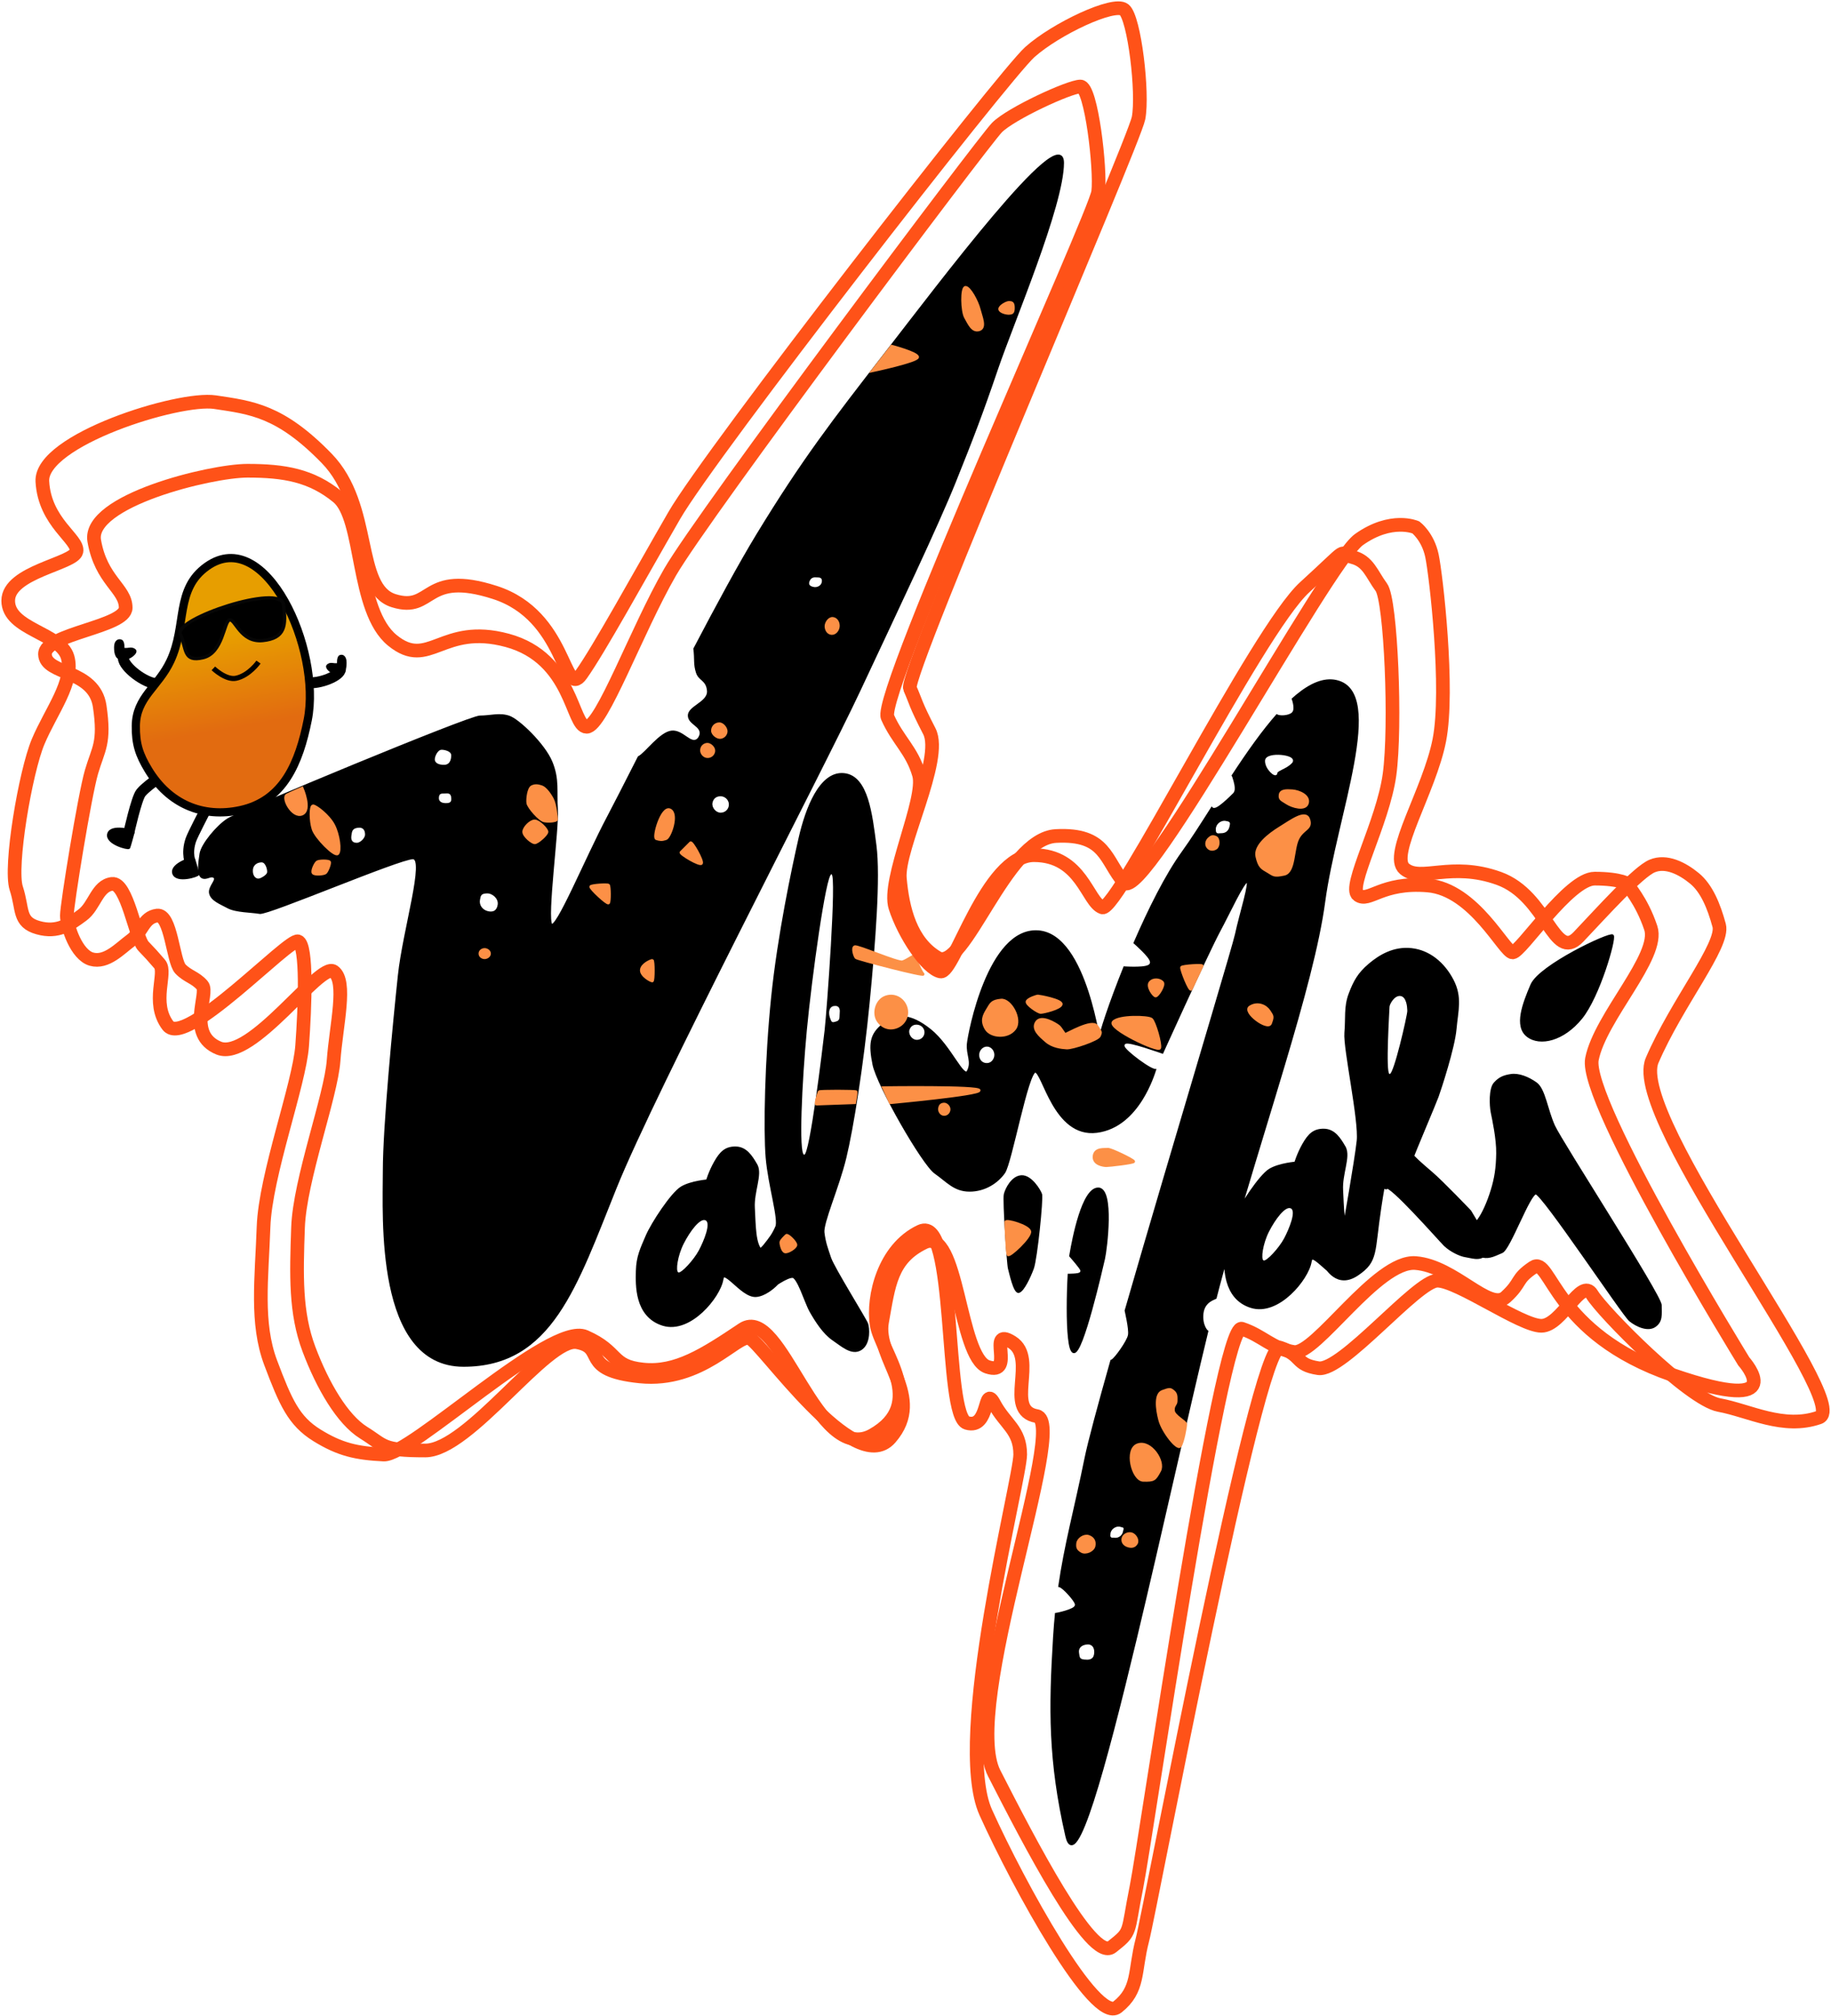 <svg width="892" height="982" viewBox="0 0 892 982" fill="none" xmlns="http://www.w3.org/2000/svg">
<path d="M631.444 338.365C638.1 332.852 644.771 329.809 651.08 331.21C654.235 331.912 656.62 333.529 658.333 335.905C660.036 338.265 661.052 341.339 661.559 344.93C662.571 352.102 661.575 361.537 659.671 372.022C657.766 382.52 654.936 394.154 652.242 405.733C649.545 417.325 646.983 428.867 645.599 439.229C642.814 460.085 635.189 487.853 625.833 519.246C619.788 539.531 613.02 561.337 606.352 583.801C607.162 582.531 608.014 581.249 608.879 580.001C610.53 577.62 612.251 575.332 613.856 573.459C615.431 571.621 616.989 570.067 618.316 569.269C620.786 567.784 624.147 566.917 626.779 566.417C628.115 566.164 629.305 565.998 630.162 565.895C630.34 565.874 630.506 565.857 630.655 565.84C630.827 565.314 631.081 564.573 631.417 563.689H631.418C632.101 561.899 633.128 559.5 634.504 557.09C635.855 554.726 637.178 552.842 638.841 551.58C640.563 550.273 642.538 549.713 645.013 549.755C647.678 549.801 649.722 550.964 651.373 552.614C652.984 554.224 654.274 556.352 655.471 558.416C656.253 559.764 656.445 561.361 656.393 562.97C656.341 564.586 656.036 566.374 655.69 568.191C654.983 571.906 654.096 575.834 654.316 579.663C654.553 583.782 654.617 588.154 655.086 591.999C655.093 592.053 655.1 592.107 655.107 592.161C655.128 592.037 655.151 591.912 655.173 591.785C655.712 588.694 656.441 584.47 657.205 579.934C658.735 570.844 660.392 560.557 660.938 555.605C661.195 553.276 660.939 549.334 660.376 544.489C659.819 539.685 658.977 534.124 658.118 528.625C657.261 523.137 656.384 517.702 655.764 513.19C655.153 508.739 654.762 504.999 654.94 502.993V502.992C655.263 499.367 655.175 496.404 655.309 493.291C655.441 490.238 655.79 487.24 657.019 483.982C659.389 477.701 661.508 473.893 666.731 469.445C671.838 465.096 678.93 460.804 687.735 461.805C696.546 462.807 703.724 468.801 708.09 477.172C712.543 485.709 710.33 492.448 709.569 501.226C709.162 505.919 707.257 513.37 705.343 519.967C703.419 526.6 701.442 532.516 700.833 534.211C700.221 535.919 697.199 543.136 694.364 549.933C692.939 553.349 691.553 556.676 690.524 559.191C690.009 560.449 689.586 561.498 689.292 562.25C689.188 562.517 689.105 562.743 689.038 562.923C689.102 563 689.18 563.091 689.275 563.195C689.696 563.654 690.332 564.277 691.157 565.042C692.801 566.567 695.115 568.581 697.778 570.85C700.496 573.166 705.204 577.846 709.192 581.902C711.194 583.939 713.03 585.833 714.365 587.217C715.032 587.91 715.574 588.475 715.95 588.868C716.137 589.063 716.285 589.218 716.384 589.322C716.409 589.348 716.432 589.373 716.453 589.394L716.458 589.397L716.542 589.486L716.592 589.541L716.635 589.587L716.668 589.641L716.708 589.704L716.714 589.713L719.46 594.292C719.543 594.195 719.626 594.096 719.706 593.993C721.871 591.164 724.438 585.531 726.26 579.544C728.071 573.594 728.795 568.784 728.897 561.738C728.999 554.725 726.918 545.253 726.245 541.888C725.9 540.163 725.652 537.264 725.782 534.461C725.847 533.058 726.007 531.657 726.306 530.428C726.602 529.213 727.049 528.096 727.732 527.323C728.937 525.959 730.141 525.023 731.512 524.368C732.876 523.716 734.372 523.357 736.132 523.106C739.832 522.577 744.532 524.299 748.609 527.222C749.74 528.033 750.619 529.297 751.36 530.787C752.103 532.282 752.737 534.066 753.347 535.976C754.578 539.831 755.719 544.204 757.491 548.147C758.364 550.091 762.028 556.202 767.084 564.42C772.125 572.613 778.507 582.833 784.782 592.958C791.054 603.078 797.218 613.102 801.815 620.887C804.113 624.779 806.023 628.119 807.36 630.635C808.028 631.892 808.559 632.953 808.923 633.78C809.106 634.192 809.251 634.557 809.352 634.864C809.447 635.153 809.524 635.452 809.524 635.71C809.524 637.962 809.677 639.984 809.409 641.672C809.126 643.449 808.374 644.945 806.583 646.245C804.708 647.606 802.294 647.558 800.033 646.903C797.758 646.243 795.5 644.935 793.782 643.561C793.508 643.342 793.116 642.897 792.652 642.326C792.172 641.735 791.571 640.952 790.869 640.011C789.463 638.128 787.637 635.587 785.534 632.619C781.327 626.684 775.992 619.014 770.665 611.44C765.334 603.86 760.008 596.371 755.809 590.779C753.708 587.981 751.897 585.669 750.511 584.059C749.817 583.252 749.242 582.636 748.798 582.227C748.576 582.022 748.401 581.883 748.273 581.799C748.235 581.775 748.205 581.76 748.185 581.75C748.142 581.766 748.06 581.804 747.936 581.901C747.74 582.054 747.501 582.302 747.222 582.654C746.666 583.356 746.023 584.386 745.313 585.661C743.896 588.206 742.274 591.625 740.627 595.119C738.987 598.6 737.324 602.153 735.84 604.928C735.099 606.315 734.392 607.526 733.746 608.445C733.423 608.904 733.106 609.304 732.798 609.62C732.499 609.927 732.169 610.196 731.814 610.34C728.536 611.675 725.935 613.267 722.343 612.59C721.191 613.193 719.889 613.274 718.737 613.186C717.851 613.118 716.961 612.947 716.171 612.784C715.347 612.613 714.665 612.458 714.059 612.376C712.512 612.167 710.523 611.426 708.625 610.437C706.831 609.503 705.001 608.287 703.58 606.939L703.301 606.668C702.607 605.974 700.568 603.724 697.933 600.843C695.276 597.938 691.969 594.341 688.686 590.893C685.398 587.44 682.156 584.158 679.625 581.873C678.353 580.723 677.303 579.866 676.542 579.365C676.329 579.225 676.161 579.129 676.035 579.064C675.876 579.152 675.691 579.227 675.478 579.262H675.477C675.055 579.332 674.688 579.231 674.4 579.067C674.047 580.996 673.571 583.933 672.911 588.29C672.081 593.763 671.583 598.093 671.156 601.632C670.731 605.149 670.368 607.944 669.805 610.261C669.234 612.609 668.444 614.525 667.132 616.286C665.832 618.031 664.073 619.547 661.681 621.176C659.182 622.878 656.895 623.611 654.812 623.62C652.726 623.628 650.98 622.908 649.568 621.944C648.26 621.051 647.222 619.934 646.427 618.958C645.349 618.055 644.312 617.119 643.375 616.294C642.551 615.569 641.802 614.931 641.13 614.434C640.44 613.924 639.926 613.635 639.568 613.522V613.523C639.452 613.486 639.382 613.478 639.347 613.476C639.285 613.552 639.104 613.833 638.975 614.609C638.601 616.854 637.377 619.613 635.634 622.375C633.878 625.161 631.533 628.05 628.82 630.553C623.468 635.491 616.306 639.249 609.27 637.011C602.395 634.824 599.107 629.736 597.587 624.458C596.975 622.332 596.645 620.154 596.471 618.092C596.181 619.137 595.894 620.183 595.606 621.228C594.676 624.608 593.684 628.369 592.635 632.462C592.62 632.471 592.606 632.48 592.593 632.489L592.493 632.574C592.485 632.578 592.427 632.62 592.254 632.703C592.074 632.789 591.855 632.882 591.57 633.008C591.019 633.252 590.307 633.585 589.588 634.079C588.129 635.082 586.667 636.738 586.306 639.625C585.957 642.415 586.477 644.708 587.197 646.239C587.554 646.997 587.976 647.6 588.394 647.979C588.491 648.067 588.598 648.151 588.712 648.224C578.972 688.275 565.949 747.484 553.792 798.264C546.127 830.276 538.805 858.942 532.869 877.305C529.91 886.459 527.269 893.142 525.069 896.38C524.516 897.194 523.96 897.838 523.397 898.247C522.828 898.659 522.167 898.886 521.485 898.671C520.835 898.467 520.351 897.915 519.981 897.226C519.604 896.525 519.286 895.577 519.017 894.398C510.581 857.453 510.889 832.163 513.005 797.589C513.263 793.386 513.583 789.414 513.958 785.619C514.413 785.576 515.09 785.452 515.834 785.287C516.788 785.075 517.929 784.779 519.03 784.441C520.125 784.104 521.204 783.717 522.02 783.32C522.425 783.123 522.796 782.909 523.077 782.678C523.321 782.477 523.665 782.127 523.666 781.638C523.665 781.444 523.614 781.255 523.558 781.101C523.499 780.939 523.418 780.768 523.326 780.596C523.14 780.251 522.883 779.856 522.583 779.438C521.981 778.6 521.171 777.621 520.327 776.692C519.482 775.763 518.588 774.867 517.811 774.199C517.424 773.866 517.053 773.577 516.723 773.368C516.559 773.263 516.391 773.171 516.229 773.103C516.113 773.054 515.973 773.007 515.823 772.987L515.668 772.976C515.605 772.976 515.544 772.984 515.487 772.996C518.498 752.005 523.276 735.164 528.342 710.208C529.95 702.287 534.677 684.743 541.003 662.367C541.077 662.362 541.144 662.349 541.201 662.33C541.383 662.269 541.552 662.161 541.69 662.058C541.837 661.949 541.992 661.814 542.151 661.663C542.469 661.36 542.834 660.96 543.223 660.5C544.004 659.579 544.914 658.373 545.793 657.103C546.673 655.833 547.529 654.487 548.198 653.285C548.851 652.109 549.372 650.989 549.511 650.201C549.647 649.431 549.593 648.299 549.461 647.092C549.327 645.863 549.102 644.48 548.862 643.169C548.621 641.857 548.362 640.61 548.156 639.65L547.871 638.329C553.725 618.025 560.296 595.611 566.78 573.629C575.377 544.482 583.827 516.075 590.261 494.326C596.703 472.55 601.11 457.494 601.641 454.995C602.721 449.914 604.563 443.376 605.869 438.177C606.525 435.562 607.044 433.293 607.277 431.686C607.385 430.938 607.423 430.377 607.4 430.005C607.329 430.071 607.248 430.153 607.158 430.252C606.808 430.639 606.383 431.224 605.892 431.988C604.913 433.511 603.729 435.656 602.434 438.126C599.863 443.029 596.833 449.252 594.217 454.116C591.608 458.968 584.122 474.936 577.193 489.969C573.731 497.48 570.414 504.748 567.919 510.263C567.427 511.351 566.967 512.37 566.544 513.31L566.074 513.142H566.072C566.07 513.141 566.066 513.14 566.062 513.138C566.054 513.135 566.041 513.131 566.026 513.125C565.994 513.114 565.946 513.097 565.885 513.076C565.762 513.032 565.582 512.968 565.353 512.888C564.894 512.727 564.238 512.499 563.449 512.23C561.871 511.691 559.758 510.986 557.624 510.322C555.493 509.659 553.324 509.033 551.639 508.656C550.801 508.468 550.055 508.336 549.484 508.297C549.202 508.278 548.924 508.278 548.684 508.323C548.485 508.36 548.096 508.467 547.906 508.847L547.849 508.991C547.752 509.321 547.876 509.634 547.95 509.791C548.055 510.015 548.219 510.252 548.406 510.484C548.784 510.955 549.345 511.524 550.013 512.139C551.356 513.375 553.205 514.865 555.088 516.244C556.969 517.621 558.909 518.906 560.434 519.725C561.188 520.13 561.883 520.445 562.436 520.585C562.705 520.654 563.011 520.7 563.297 520.648C563.335 520.641 563.372 520.631 563.409 520.621C562.743 522.757 560.698 529.111 556.715 535.528C552.173 542.845 545.031 550.376 534.412 551.747C523.647 553.136 516.944 545.457 512.509 537.758C510.284 533.895 508.578 529.938 507.205 527.005C506.511 525.524 505.912 524.325 505.373 523.5C505.103 523.088 504.868 522.802 504.668 522.625C504.489 522.466 504.388 522.438 504.352 522.434C504.384 522.432 504.285 522.429 504.054 522.701C503.827 522.968 503.563 523.395 503.269 523.99C502.684 525.174 502.042 526.898 501.363 529.019C500.007 533.253 498.534 538.959 497.076 544.833C495.62 550.695 494.18 556.726 492.898 561.574C492.257 563.998 491.651 566.139 491.1 567.825C490.559 569.478 490.043 570.784 489.558 571.463C486.122 576.274 479.938 580.405 472.357 580.405C468.531 580.405 465.741 579.236 463.163 577.544C461.885 576.706 460.655 575.736 459.387 574.728C458.114 573.716 456.797 572.661 455.316 571.622C454.481 571.036 453.43 569.907 452.249 568.43C451.054 566.937 449.684 565.035 448.21 562.851C445.262 558.482 441.88 552.955 438.626 547.253C435.373 541.551 432.242 535.664 429.797 530.573C427.365 525.505 425.578 521.158 425.06 518.566C424.059 513.561 423.675 509.814 424.362 506.688C425.059 503.515 426.84 501.06 429.964 498.588C433.095 496.112 436.421 494.69 440.29 494.975C444.133 495.258 448.402 497.218 453.45 501.256C458.542 505.33 462.667 511.58 465.765 516.129C467.339 518.44 468.616 520.264 469.633 521.237C470.159 521.74 470.49 521.888 470.657 521.899C470.703 521.902 470.862 521.919 471.099 521.461C472.195 519.339 472.098 517.475 471.749 515.424C471.402 513.392 470.775 511.083 471.027 508.378C471.274 505.722 473.827 491.611 479.309 478.342C482.051 471.707 485.544 465.233 489.885 460.505C494.232 455.772 499.488 452.731 505.717 453.135C511.962 453.541 516.975 457.583 520.957 463.144C524.942 468.711 527.971 475.899 530.238 482.826C532.508 489.76 534.027 496.473 534.978 501.111C535.205 502.216 535.399 503.204 535.564 504.048C535.683 503.586 535.82 503.081 535.973 502.538C536.599 500.321 537.511 497.425 538.665 494.025C540.827 487.65 543.843 479.485 547.406 470.66L548.214 470.71H548.217C548.219 470.711 548.221 470.711 548.224 470.711C548.23 470.712 548.239 470.712 548.25 470.712C548.272 470.714 548.304 470.716 548.346 470.718C548.43 470.723 548.554 470.73 548.709 470.738C549.022 470.753 549.469 470.774 550.004 470.792C551.074 470.827 552.504 470.853 553.937 470.817C555.362 470.781 556.825 470.682 557.946 470.456C558.5 470.344 559.021 470.191 559.42 469.969C559.803 469.757 560.25 469.375 560.25 468.757C560.25 468.335 560.069 467.895 559.857 467.506C559.634 467.098 559.327 466.654 558.975 466.202C558.27 465.296 557.34 464.294 556.424 463.37C555.506 462.442 554.59 461.58 553.904 460.95C553.561 460.635 553.274 460.377 553.074 460.198C552.974 460.108 552.894 460.038 552.84 459.991L552.762 459.922C552.76 459.921 552.758 459.919 552.757 459.918L552.755 459.917L552.123 459.364C559.205 442.983 567.655 425.963 575.766 414.762C580.081 408.803 585.001 401.069 590.324 392.694C590.327 392.704 590.329 392.714 590.333 392.724C590.415 392.971 590.57 393.199 590.815 393.35C591.051 393.496 591.309 393.531 591.532 393.521C591.953 393.502 592.408 393.315 592.829 393.091C593.696 392.63 594.761 391.821 595.807 390.942C597.914 389.172 600.099 386.988 600.765 386.322L600.774 386.312L600.775 386.311L600.774 386.31C601.258 385.819 601.452 385.142 601.51 384.479C601.569 383.802 601.497 383.049 601.367 382.311C601.172 381.204 600.833 380.056 600.536 379.132L600.259 378.293L600.218 378.187C600.169 378.078 600.096 377.964 599.986 377.866C599.956 377.839 599.923 377.816 599.89 377.794C603.61 372.111 607.44 366.444 611.325 361.12C614.827 356.319 618.38 351.788 621.935 347.764C622.331 348.084 622.901 348.242 623.431 348.322C624.058 348.417 624.79 348.428 625.521 348.367C626.253 348.305 627.007 348.168 627.678 347.952C628.336 347.74 628.976 347.432 629.417 346.991C629.928 346.481 630.093 345.732 630.128 345.043C630.165 344.332 630.068 343.543 629.921 342.808C629.774 342.068 629.571 341.353 629.377 340.779C629.322 340.614 629.263 340.457 629.208 340.309C629.955 339.63 630.7 338.981 631.444 338.365ZM531.405 801.264C530.888 801.005 530.281 800.904 529.604 800.964C528.372 801.074 527.285 801.433 526.546 802.133C525.776 802.864 525.475 803.881 525.673 805.07C525.714 805.312 525.746 805.533 525.774 805.737C525.802 805.937 525.827 806.132 525.855 806.305C525.908 806.639 525.98 806.996 526.149 807.303C526.55 808.03 527.318 808.202 528.269 808.289C529.213 808.374 530.264 808.443 531.133 808.14C531.59 807.981 532.008 807.715 532.339 807.299C532.667 806.887 532.879 806.365 532.985 805.737C533.183 804.563 533.107 803.339 532.581 802.404C532.311 801.926 531.923 801.525 531.405 801.264ZM545.872 743.693C544.814 743.329 543.637 743.642 542.746 744.231C541.851 744.822 541.095 745.789 540.993 746.929C540.956 747.339 540.919 747.684 540.92 747.919C540.921 748.039 540.93 748.206 540.992 748.371C541.066 748.569 541.208 748.741 541.417 748.844C541.588 748.929 541.76 748.945 541.86 748.95H542.566C542.708 748.954 542.871 748.963 543.056 748.984C545.103 749.211 546.859 747.648 547.122 745.747C547.169 745.403 547.232 745.207 547.274 745.099C547.303 745.022 547.308 745.022 547.341 744.94C547.351 744.916 547.376 744.855 547.392 744.783C547.408 744.713 547.437 744.541 547.355 744.346C547.265 744.133 547.1 744.028 547.001 743.982C546.914 743.941 546.832 743.925 546.801 743.918C546.753 743.909 546.633 743.891 546.596 743.885C546.462 743.863 546.234 743.818 545.872 743.693ZM514.941 75.33C515.942 75.172 516.867 75.385 517.505 76.164C518.097 76.887 518.334 77.978 518.334 79.319C518.334 84.582 516.775 92.122 514.355 100.76C511.93 109.416 508.621 119.235 505.084 129.08C497.995 148.814 490.028 168.558 486.315 179.484C478.892 201.328 474.247 213.424 465.646 234.824C457.039 256.239 437.567 297.181 418.987 336.808C409.688 356.64 384.858 405.134 359.952 454.639C335.033 504.168 310.043 554.699 300.394 578.655C290.752 602.594 282.887 624.349 272.089 640.085C266.679 647.97 260.511 654.379 252.981 658.815C245.445 663.254 236.58 665.696 225.812 665.696C214.927 665.696 206.994 661.047 201.258 653.75C195.545 646.48 192.019 636.599 189.844 626.101C185.495 605.109 186.499 581.362 186.499 570.41C186.499 548.378 191.469 497.254 193.832 475.053C195.017 463.911 198.362 449.521 200.557 438.016C201.659 432.239 202.469 427.205 202.594 423.625C202.657 421.825 202.544 420.466 202.25 419.58C202.104 419.142 201.929 418.868 201.755 418.708C201.597 418.563 201.412 418.485 201.158 418.485C200.826 418.485 200.251 418.574 199.42 418.773C198.605 418.968 197.59 419.257 196.4 419.628C194.02 420.37 190.971 421.432 187.476 422.708C180.488 425.258 171.749 428.653 163.085 432.029C154.426 435.403 145.84 438.76 139.169 441.228C135.835 442.462 132.971 443.478 130.811 444.164C129.732 444.506 128.818 444.77 128.104 444.937C127.748 445.021 127.43 445.083 127.162 445.118C126.907 445.151 126.641 445.169 126.413 445.128C124.434 444.781 121.63 444.629 118.701 444.295C115.847 443.97 112.894 443.471 110.887 442.393C109.072 441.417 107.016 440.488 105.393 439.45C103.754 438.401 102.344 437.12 101.893 435.303C101.654 434.342 101.836 433.401 102.151 432.557C102.464 431.718 102.935 430.909 103.338 430.211C103.762 429.479 104.09 428.898 104.227 428.417C104.292 428.188 104.298 428.032 104.278 427.927C104.261 427.838 104.219 427.75 104.105 427.653C103.529 427.159 102.914 427.274 101.858 427.611C100.919 427.91 99.571 428.422 98.238 427.74C97.472 427.348 97.053 426.562 96.819 425.721C96.581 424.866 96.497 423.824 96.501 422.722C96.508 420.514 96.87 417.904 97.217 415.715C97.41 414.501 98.044 413.037 98.923 411.506C99.81 409.963 100.976 408.301 102.282 406.68C104.885 403.449 108.097 400.316 110.849 398.596C111.566 398.148 113.955 397.032 117.511 395.45C121.097 393.854 125.932 391.759 131.597 389.339C142.928 384.499 157.59 378.358 172.251 372.321C186.913 366.284 201.577 360.349 212.91 355.92C218.575 353.706 223.413 351.867 227.003 350.58C228.798 349.936 230.287 349.428 231.415 349.08C231.978 348.906 232.458 348.769 232.845 348.675C233.215 348.586 233.553 348.521 233.804 348.519C236.44 348.501 238.684 348.134 241 347.946C243.286 347.76 245.553 347.763 248.005 348.551C249.291 348.965 251.025 350.061 252.914 351.538C254.822 353.029 256.952 354.958 259.041 357.101C263.202 361.372 267.271 366.567 269.074 370.919C270.865 375.244 271.39 378.869 271.544 382.553C271.621 384.385 271.607 386.239 271.611 388.183C271.615 390.133 271.638 392.188 271.789 394.453C271.944 396.798 271.681 401.284 271.252 406.685C270.823 412.103 270.219 418.513 269.682 424.721C269.144 430.938 268.673 436.958 268.501 441.628C268.416 443.965 268.406 445.948 268.498 447.442C268.544 448.189 268.614 448.798 268.708 449.258C268.79 449.656 268.879 449.882 268.942 449.994C269.05 449.941 269.236 449.814 269.5 449.542C270.113 448.913 270.903 447.78 271.848 446.199C273.726 443.055 276.106 438.324 278.755 432.82C284.042 421.838 290.389 407.813 295.856 397.516C298.911 391.762 304.225 381.299 310.776 368.417C311.719 367.96 312.845 366.946 314.035 365.776C314.655 365.166 315.316 364.489 316.001 363.791C316.689 363.09 317.403 362.364 318.139 361.647C319.614 360.209 321.156 358.822 322.704 357.758C324.258 356.69 325.762 355.987 327.163 355.845C329.998 355.558 332.377 357.255 334.527 358.726C335.049 359.084 335.564 359.429 336.055 359.707C336.543 359.982 337.046 360.213 337.548 360.317C338.065 360.423 338.601 360.398 339.112 360.135C339.612 359.877 340.011 359.43 340.339 358.836C340.667 358.244 340.841 357.675 340.858 357.12C340.875 356.561 340.732 356.058 340.492 355.607C340.031 354.742 339.184 354.028 338.397 353.379C336.72 351.999 335.112 350.738 335.092 348.513C335.083 347.451 335.57 346.518 336.411 345.606C337.261 344.683 338.409 343.847 339.617 342.97C340.796 342.114 342.041 341.213 342.956 340.2C343.883 339.173 344.54 337.956 344.418 336.47C344.31 335.152 343.991 334.168 343.526 333.368C343.065 332.574 342.482 331.999 341.917 331.486C340.789 330.462 339.702 329.643 339.057 327.657C338.375 325.554 338.221 323.954 338.153 322.202C338.086 320.475 338.103 318.555 337.768 315.922C348.842 294.782 359.965 274.233 368.505 260.216C390.681 223.819 405.083 205.182 431.184 171.532C444.225 154.719 465.728 126.381 483.967 104.835C493.081 94.07 501.41 84.962 507.477 79.835C508.996 78.552 510.387 77.507 511.623 76.746C512.847 75.991 513.968 75.483 514.941 75.33ZM534.993 578.406C536.171 578.406 537.099 579.01 537.792 579.944C538.47 580.858 538.953 582.121 539.301 583.57C539.999 586.474 540.202 590.352 540.144 594.324C540.028 602.272 538.858 610.816 538.307 613.205C537.769 615.536 535.101 627.211 532.066 638.138C530.549 643.598 528.936 648.892 527.446 652.745C526.703 654.665 525.978 656.262 525.296 657.347C524.958 657.885 524.604 658.342 524.23 658.645C523.859 658.946 523.349 659.186 522.788 658.999C522.314 658.841 521.979 658.45 521.737 658.042C521.487 657.621 521.278 657.081 521.099 656.464C520.739 655.227 520.464 653.557 520.254 651.607C519.834 647.699 519.667 642.549 519.667 637.209C519.667 631.412 519.865 625.356 520.153 620.384H520.396C520.436 620.384 520.494 620.384 520.568 620.383C520.716 620.382 520.927 620.379 521.18 620.374C521.685 620.363 522.362 620.342 523.041 620.299C523.713 620.257 524.413 620.194 524.955 620.092C525.219 620.043 525.487 619.977 525.703 619.882C525.809 619.836 525.943 619.765 526.06 619.655C526.182 619.54 526.331 619.337 526.331 619.051C526.33 618.858 526.258 618.686 526.219 618.6C526.169 618.49 526.103 618.372 526.033 618.256C525.89 618.022 525.695 617.741 525.472 617.438C525.024 616.83 524.431 616.09 523.846 615.379C523.26 614.667 522.674 613.976 522.235 613.464C522.015 613.208 521.832 612.996 521.704 612.848C521.64 612.774 521.589 612.717 521.554 612.677C521.537 612.658 521.524 612.642 521.515 612.631C521.511 612.626 521.507 612.622 521.504 612.62C521.504 612.619 521.503 612.617 521.502 612.617L521.501 612.616L520.87 611.893C520.916 611.544 520.962 611.227 521.008 610.947C521.676 606.939 523.182 598.905 525.446 591.862C526.576 588.345 527.908 585.035 529.441 582.591C530.943 580.196 532.783 578.406 534.993 578.406ZM396.75 386.676C400.21 380.644 404.932 375.984 411.104 376.551H411.105C417.316 377.123 420.729 382.567 422.83 389.083C424.958 395.683 425.97 404.078 426.963 411.69C427.98 419.486 427.857 431.352 427.132 444.895C426.406 458.466 425.071 473.816 423.637 488.62C420.767 518.248 415.819 549.533 412.278 564.102C410.499 571.419 407.651 579.386 405.359 586.072C404.207 589.432 403.199 592.461 402.516 594.957C402.17 596.22 401.92 597.31 401.773 598.212C401.624 599.124 401.588 599.807 401.645 600.274C402.246 605.187 403.276 607.789 404.917 612.671C405.276 613.741 406.491 616.104 408.221 619.208C409.924 622.263 412.053 625.91 414.158 629.479C416.257 633.039 418.34 636.533 419.93 639.247C420.726 640.605 421.407 641.779 421.911 642.68C422.162 643.13 422.374 643.521 422.536 643.835C422.683 644.122 422.83 644.423 422.909 644.658V644.659C423.289 645.8 423.569 647.995 423.362 650.268L423.314 650.723C423.024 653.13 422.11 655.961 419.707 657.525H419.706C417.191 659.16 414.532 658.482 412.243 657.302C410.005 656.149 407.608 654.234 405.568 652.844C400.927 649.683 397.155 643.722 394.5 639.078C393.785 637.825 393.046 636.104 392.309 634.295C391.557 632.449 390.804 630.502 390.018 628.663C389.232 626.823 388.455 625.192 387.697 624.015C387.317 623.426 386.974 623.002 386.677 622.73C386.449 622.521 386.301 622.45 386.231 622.427L386.187 622.417C385.708 622.366 384.89 622.537 383.752 623.014C382.663 623.471 381.454 624.133 380.271 624.848C379.87 625.091 379.476 625.337 379.093 625.582C377.73 626.987 376.188 628.288 374.594 629.324C372.653 630.585 370.54 631.521 368.53 631.708C366.318 631.912 364.122 630.785 362.239 629.473C360.318 628.135 358.413 626.376 356.798 624.956C355.974 624.23 355.225 623.592 354.553 623.095C353.863 622.585 353.348 622.297 352.99 622.184C352.873 622.147 352.804 622.14 352.769 622.138C352.706 622.216 352.526 622.498 352.397 623.27C352.022 625.515 350.798 628.275 349.056 631.038C347.299 633.823 344.954 636.711 342.242 639.214C336.89 644.152 329.728 647.911 322.693 645.673C315.817 643.486 312.53 638.397 311.01 633.119C309.508 627.902 309.688 622.367 309.77 619.02C309.943 611.969 311.908 608.041 314.541 601.872C315.918 598.643 319.013 593.406 322.301 588.663C323.952 586.282 325.673 583.993 327.278 582.121C328.853 580.282 330.411 578.729 331.738 577.931C334.207 576.446 337.569 575.578 340.201 575.079C341.537 574.825 342.727 574.66 343.583 574.557C343.763 574.536 343.928 574.518 344.078 574.501C344.25 573.976 344.504 573.234 344.84 572.351C345.522 570.561 346.551 568.161 347.927 565.751C349.278 563.387 350.6 561.504 352.263 560.242C353.985 558.935 355.96 558.374 358.435 558.417C361.1 558.462 363.143 559.626 364.794 561.276C366.406 562.886 367.697 565.013 368.894 567.077L369.034 567.333C369.699 568.625 369.864 570.123 369.815 571.632C369.763 573.248 369.459 575.036 369.113 576.853C368.406 580.568 367.518 584.496 367.739 588.325C367.976 592.444 368.04 596.815 368.509 600.66C368.742 602.566 369.069 604.271 369.542 605.677C369.822 606.513 370.144 607.207 370.502 607.766C371.039 607.299 371.529 606.814 371.957 606.273C374.646 602.872 376.149 601.046 377.774 597.247C377.886 596.984 377.985 596.49 378.001 595.687C378.017 594.909 377.955 593.945 377.824 592.81C377.561 590.539 377.04 587.714 376.42 584.546C375.19 578.257 373.579 570.664 373.006 563.899C371.868 550.435 372.56 516.035 375.674 485.69C378.793 455.304 385.692 422.909 389.027 408.236C390.705 400.854 393.239 392.797 396.75 386.676ZM497.649 572.409C498.934 572.353 500.163 572.811 501.264 573.502C502.366 574.195 503.38 575.146 504.254 576.146C505.991 578.133 507.271 580.422 507.639 581.527C507.714 581.751 507.742 582.072 507.756 582.391C507.772 582.738 507.773 583.174 507.762 583.683C507.741 584.702 507.673 586.044 507.568 587.603C507.357 590.723 506.995 594.738 506.559 598.83C506.124 602.922 505.613 607.099 505.105 610.542C504.601 613.954 504.088 616.727 503.633 617.952C502.773 620.266 501.594 622.963 500.371 625.174C499.76 626.279 499.129 627.281 498.511 628.056C497.916 628.803 497.253 629.447 496.556 629.679C496 629.864 495.508 629.637 495.161 629.34C494.821 629.051 494.527 628.627 494.269 628.165C493.747 627.229 493.261 625.926 492.834 624.584C491.985 621.911 491.297 618.836 491.039 617.896C490.952 617.58 490.853 616.805 490.747 615.778C490.637 614.718 490.511 613.315 490.378 611.683C490.113 608.419 489.817 604.229 489.56 600.019C489.303 595.81 489.084 591.576 488.97 588.225C488.914 586.551 488.882 585.091 488.887 583.963C488.89 583.4 488.902 582.914 488.923 582.522C488.944 582.144 488.977 581.809 489.036 581.576C489.389 580.16 490.319 577.961 491.737 576.078C493.146 574.207 495.141 572.517 497.649 572.409ZM343.754 594.398C343.09 594.066 342.28 594.23 341.391 594.762C340.504 595.293 339.538 596.188 338.562 597.312C336.609 599.561 334.61 602.728 333.092 605.726C331.575 608.724 330.576 612.056 330.123 614.721C329.896 616.054 329.805 617.22 329.855 618.094C329.88 618.53 329.94 618.895 330.036 619.171C330.132 619.449 330.262 619.635 330.427 619.718L330.491 619.744C330.558 619.764 330.637 619.771 330.732 619.76C330.863 619.746 331.002 619.701 331.137 619.644L331.375 619.53C331.622 619.399 331.901 619.216 332.203 618.99C333.007 618.386 333.98 617.469 334.991 616.386C337.012 614.221 339.178 611.389 340.422 609.057C341.667 606.725 343.167 603.393 344.022 600.478C344.449 599.021 344.715 597.668 344.708 596.595C344.701 595.52 344.418 594.73 343.754 594.398ZM628.865 588.572C628.2 588.24 627.39 588.405 626.501 588.937C625.614 589.468 624.649 590.363 623.673 591.487C621.721 593.736 619.721 596.901 618.204 599.9C616.686 602.898 615.687 606.23 615.234 608.895C615.007 610.227 614.917 611.394 614.966 612.268C614.991 612.704 615.052 613.07 615.147 613.346C615.243 613.623 615.373 613.81 615.539 613.893L615.602 613.918C615.669 613.939 615.748 613.945 615.842 613.934C615.973 613.919 616.113 613.875 616.249 613.818C616.55 613.69 616.911 613.466 617.313 613.165C618.118 612.561 619.091 611.644 620.102 610.561C622.123 608.395 624.289 605.563 625.534 603.231C626.778 600.899 628.278 597.567 629.133 594.652C629.56 593.195 629.826 591.841 629.819 590.769C629.812 589.693 629.529 588.904 628.865 588.572ZM405.045 425.816C405.007 425.818 404.97 425.828 404.929 425.851C404.881 425.878 404.835 425.917 404.794 425.96C404.703 426.057 404.607 426.203 404.508 426.391C404.31 426.769 404.098 427.328 403.874 428.046C403.424 429.485 402.923 431.569 402.391 434.147C401.327 439.303 400.133 446.441 398.949 454.364C396.58 470.21 394.247 489.201 393.062 501.777C391.877 514.352 390.878 529.367 390.507 541.309C390.322 547.28 390.295 552.485 390.48 556.232C390.573 558.104 390.718 559.613 390.924 560.672C391.027 561.201 391.146 561.619 391.28 561.914C391.338 562.042 391.408 562.166 391.493 562.26C391.573 562.35 391.65 562.396 391.731 562.414H391.73C391.777 562.424 391.815 562.418 391.855 562.403C391.902 562.385 391.95 562.353 391.991 562.315C392.08 562.232 392.174 562.101 392.27 561.923C392.463 561.568 392.669 561.029 392.884 560.331C393.315 558.932 393.784 556.893 394.277 554.403C395.262 549.422 396.336 542.636 397.357 535.562C399.399 521.414 401.231 506.109 401.724 501.777C402.218 497.445 403.718 478.455 404.76 460.547C405.282 451.594 405.688 442.91 405.798 436.465C405.853 433.243 405.835 430.58 405.719 428.723C405.661 427.795 405.579 427.068 405.469 426.573C405.415 426.326 405.353 426.136 405.285 426.008L405.244 425.941C405.228 425.918 405.209 425.895 405.189 425.875C405.156 425.843 405.128 425.829 405.104 425.822L405.045 425.816ZM682.252 485.118C680.795 484.925 679.461 485.923 678.493 487.138C678.009 487.745 677.616 488.406 677.344 488.999C677.073 489.589 676.923 490.115 676.922 490.449C676.922 490.784 676.796 492.951 676.64 496.02C676.484 499.091 676.297 503.068 676.172 507.024C676.047 510.98 675.985 514.917 676.079 517.905C676.125 519.398 676.211 520.656 676.347 521.56C676.415 522.012 676.497 522.377 676.592 522.638C676.638 522.764 676.69 522.871 676.747 522.951C676.802 523.028 676.86 523.078 676.922 523.099L676.969 523.109C677.017 523.114 677.068 523.103 677.123 523.076C677.193 523.04 677.268 522.976 677.348 522.886C677.507 522.707 677.682 522.425 677.868 522.056L678.01 521.761C678.348 521.036 678.722 520.047 679.119 518.873C680.024 516.186 681.046 512.521 682.003 508.773C682.961 505.025 683.856 501.193 684.512 498.174C684.84 496.665 685.108 495.357 685.294 494.366C685.387 493.871 685.46 493.454 685.509 493.129C685.558 492.806 685.584 492.574 685.584 492.449L685.58 492.042C685.553 491.019 685.422 489.522 685.012 488.179C684.543 486.642 683.71 485.311 682.252 485.118ZM481.078 509.775C478.744 509.572 477.045 511.727 477.022 513.763C477 515.783 478.213 517.534 480.28 517.764C482.343 517.993 483.915 516.573 484.337 514.575C484.56 513.521 484.311 512.386 483.748 511.493C483.182 510.595 482.255 509.877 481.078 509.775ZM785.38 455.061C785.507 455.072 785.739 455.106 785.938 455.266L786.021 455.343L786.076 455.407C786.194 455.56 786.248 455.73 786.276 455.85C786.311 456.001 786.326 456.166 786.332 456.331C786.342 456.661 786.313 457.074 786.254 457.544C786.137 458.492 785.89 459.763 785.537 461.262C784.829 464.265 783.68 468.243 782.222 472.507C779.315 481.008 775.139 490.77 770.727 496.2C766.326 501.616 761.222 505.035 756.411 506.496C751.607 507.954 747.032 507.471 743.814 504.968C740.516 502.403 740.055 498.238 740.817 493.752C741.582 489.25 743.613 484.184 745.61 479.525C746.158 478.247 747.194 476.906 748.535 475.554C749.883 474.195 751.575 472.788 753.479 471.38C757.287 468.566 761.988 465.717 766.588 463.21C771.191 460.703 775.711 458.527 779.166 457.06C780.89 456.328 782.363 455.766 783.454 455.428C783.995 455.261 784.466 455.141 784.836 455.087C785.019 455.061 785.207 455.046 785.38 455.061ZM447.127 499.118C446.235 498.995 445.381 499.097 444.654 499.516C443.921 499.938 443.392 500.637 443.075 501.559C442.711 502.616 443.024 503.793 443.613 504.685C444.204 505.58 445.171 506.336 446.311 506.438C448.433 506.628 450.14 505.202 450.365 503.182C450.592 501.135 449.029 499.38 447.127 499.118ZM407.924 490.136C407.466 489.935 406.916 489.904 406.298 489.989C405.583 490.088 405.024 490.417 404.63 490.907C404.249 491.382 404.054 491.971 403.97 492.555C403.805 493.715 404.054 495.039 404.437 496.022C404.604 496.449 404.734 496.806 404.843 497.047C404.94 497.261 405.106 497.6 405.458 497.765C405.809 497.93 406.171 497.837 406.355 497.79C406.629 497.719 406.808 497.656 407.209 497.561C407.654 497.456 408.039 497.296 408.338 497.03C408.651 496.752 408.81 496.413 408.892 496.065C408.969 495.739 408.986 495.375 408.998 495.029C409.009 494.664 409.015 494.282 409.053 493.837C409.093 493.371 409.13 492.89 409.122 492.447C409.114 492.008 409.063 491.549 408.894 491.143C408.716 490.714 408.407 490.348 407.924 490.136ZM237.099 435.144C236.515 435.18 236.025 435.236 235.625 435.348C235.211 435.464 234.854 435.652 234.579 435.971C234.314 436.278 234.175 436.648 234.078 437.023C233.982 437.394 233.907 437.852 233.819 438.36C233.384 440.855 235.076 443.158 237.649 443.786C238.862 444.082 239.989 444.078 240.882 443.511C241.786 442.938 242.271 441.905 242.464 440.569C242.684 439.047 241.956 437.642 240.927 436.669C239.901 435.7 238.472 435.059 237.099 435.144ZM127.468 420.024C126.715 420.024 125.716 420.2 124.862 420.76C123.977 421.341 123.293 422.311 123.198 423.772C123.021 426.49 124.497 427.966 125.877 427.934C126.229 427.926 126.652 427.778 127.024 427.613C127.423 427.436 127.861 427.197 128.273 426.931C128.684 426.666 129.087 426.362 129.409 426.052C129.702 425.77 130.032 425.382 130.121 424.941C130.191 424.589 130.154 424.118 130.076 423.671C129.994 423.202 129.851 422.672 129.657 422.171C129.465 421.676 129.207 421.172 128.879 420.78C128.559 420.397 128.087 420.024 127.468 420.024ZM177.244 404.162C176.688 403.375 175.748 402.992 174.419 403.164C173.248 403.315 172.41 403.618 171.898 404.357C171.657 404.705 171.522 405.104 171.427 405.518C171.333 405.929 171.269 406.409 171.198 406.929L171.179 407.066C171.018 408.246 171.16 409.172 171.743 409.783C172.314 410.381 173.137 410.488 173.838 410.488C174.327 410.488 174.816 410.309 175.245 410.071C175.682 409.828 176.105 409.496 176.475 409.126C176.845 408.757 177.177 408.334 177.419 407.897C177.658 407.468 177.836 406.978 177.836 406.49C177.836 405.795 177.747 404.875 177.244 404.162ZM597.087 399.838C595.89 399.61 594.688 400.05 593.809 400.785C592.931 401.519 592.288 402.621 592.298 403.831C592.303 404.304 592.318 404.703 592.389 405.002C592.427 405.16 592.491 405.339 592.615 405.5C592.749 405.673 592.923 405.785 593.111 405.845C593.281 405.899 593.447 405.906 593.576 405.904C593.706 405.902 593.847 405.889 593.977 405.876C594.248 405.851 594.558 405.819 594.957 405.824C595.957 405.835 596.855 405.567 597.564 405.003C598.273 404.439 598.737 403.621 598.947 402.63C599.028 402.246 599.124 401.864 599.167 401.616C599.209 401.379 599.265 400.992 599.061 400.643C598.849 400.281 598.472 400.148 598.214 400.075C597.934 399.995 597.546 399.926 597.087 399.838ZM351.091 387.833C350.104 387.822 349.204 388.063 348.49 388.62C347.772 389.179 347.309 390.003 347.099 391.031C346.863 392.187 347.313 393.39 348.039 394.273C348.766 395.158 349.869 395.84 351.09 395.829C353.397 395.808 355.083 394.031 355.083 391.831C355.082 389.605 353.189 387.856 351.091 387.833ZM217.552 386.463C217.21 386.476 216.886 386.5 216.484 386.5C216.079 386.5 215.722 386.499 215.435 386.523C215.154 386.546 214.841 386.598 214.568 386.764C214.263 386.95 214.094 387.224 213.995 387.513C213.904 387.777 213.86 388.093 213.823 388.425C213.727 389.291 214.002 390.04 214.678 390.536C215.301 390.992 216.173 391.165 217.15 391.165C217.616 391.165 218.032 391.149 218.382 391.086C218.733 391.024 219.092 390.903 219.374 390.632C219.666 390.352 219.792 389.994 219.838 389.631C219.883 389.281 219.861 388.873 219.811 388.425C219.758 387.952 219.657 387.535 219.451 387.204C219.223 386.839 218.902 386.632 218.54 386.536C218.217 386.45 217.864 386.452 217.552 386.463ZM624.043 367.698C622.346 367.558 620.526 367.627 619.095 367.989C618.383 368.169 617.718 368.433 617.213 368.819C616.695 369.215 616.315 369.768 616.287 370.481C616.201 372.608 617.509 374.713 618.745 376.018C619.364 376.673 620.037 377.204 620.609 377.445C620.87 377.555 621.266 377.671 621.649 377.525C622.14 377.337 622.284 376.871 622.284 376.505C622.284 376.4 622.349 376.201 622.79 375.875C623.216 375.56 623.831 375.245 624.597 374.861C626.076 374.12 628.03 373.173 629.44 371.623C629.657 371.383 629.826 371.108 629.896 370.797C629.968 370.476 629.925 370.163 629.793 369.882C629.55 369.361 629.027 368.995 628.495 368.732C627.396 368.19 625.733 367.837 624.043 367.698ZM215.151 365.177C214.594 365.177 214.111 365.452 213.736 365.777C213.354 366.107 213.021 366.544 212.748 367C212.213 367.891 211.819 369.011 211.819 369.841C211.819 370.836 212.438 371.546 213.292 371.961C214.123 372.366 215.243 372.536 216.5 372.506C217.228 372.489 217.833 372.275 218.316 371.912C218.792 371.553 219.112 371.077 219.328 370.59C219.751 369.633 219.815 368.532 219.815 367.842C219.815 367.265 219.521 366.808 219.164 366.478C218.811 366.153 218.354 365.908 217.897 365.725C216.984 365.36 215.9 365.177 215.151 365.177ZM397.779 281.22C397.095 281.168 396.427 281.184 395.837 281.447C395.216 281.724 394.777 282.229 394.455 282.943C394.165 283.584 393.983 284.311 394.43 284.928C394.632 285.207 394.919 285.392 395.209 285.526C395.502 285.661 395.851 285.767 396.234 285.863C397.144 286.09 398.114 285.933 398.886 285.492C399.663 285.048 400.286 284.285 400.389 283.287C400.432 282.873 400.42 282.479 400.28 282.141C400.122 281.761 399.837 281.531 399.514 281.409C399.23 281.301 398.913 281.275 398.65 281.261C398.346 281.246 398.103 281.245 397.779 281.22Z" fill="black"/>
<path d="M147.185 383.836C147.185 383.836 142.521 385.835 139.856 387.167C137.19 388.5 142.521 398.495 147.185 396.496C151.85 394.497 147.185 383.836 147.185 383.836Z" fill="#FC9046"/>
<path d="M152.516 403.826C151.165 399.613 151.184 392.498 152.516 392.498C153.849 392.498 160.014 397.107 162.511 401.827C165.009 406.546 166 414.487 164.51 415.82C163.021 417.152 153.867 408.038 152.516 403.826Z" fill="#FC9046"/>
<path d="M152.516 425.148C151.85 424.105 153.59 420.484 154.515 419.818C155.441 419.151 160.087 419.151 160.512 419.818C160.938 420.484 159.439 424.482 158.513 425.148C157.588 425.815 153.183 426.191 152.516 425.148Z" fill="#FC9046"/>
<path d="M265.127 399.828C267.439 400.286 271.124 399.828 271.124 399.161C271.124 398.495 270.612 391.925 269.125 389.166C267.639 386.408 265.533 383.714 263.795 383.169C262.056 382.624 260.771 382.377 259.13 383.169C257.49 383.961 256.819 389.166 257.131 391.165C257.443 393.164 262.816 399.37 265.127 399.828Z" fill="#FC9046"/>
<path d="M260.463 399.828C262.462 399.828 266.46 403.826 266.46 405.158C266.46 406.491 261.796 410.567 260.463 410.489C259.13 410.411 255.132 407.157 255.132 405.158C255.132 403.159 258.464 399.828 260.463 399.828Z" fill="#FC9046"/>
<path d="M233.809 464.462C233.809 463.358 234.715 462.619 235.808 462.463C236.901 462.307 238.474 463.161 238.474 464.462C238.474 465.763 236.901 466.618 235.808 466.461C234.715 466.305 233.809 465.566 233.809 464.462Z" fill="#FC9046"/>
<path d="M317.768 477.789C318.434 477.745 318.434 467.794 317.768 467.794C317.102 467.794 312.621 469.698 312.437 472.458C312.253 475.218 317.102 477.834 317.768 477.789Z" fill="#FC9046"/>
<path d="M296.445 439.808C295.779 440.474 287.256 432.478 287.783 431.812C288.309 431.145 295.902 430.641 296.445 431.145C296.988 431.65 297.111 439.142 296.445 439.808Z" fill="#FC9046"/>
<path d="M324.431 408.49C322.432 409.156 321.506 409.033 319.767 408.49C318.028 407.947 322.432 392.498 326.43 394.497C330.428 396.496 326.43 407.824 324.431 408.49Z" fill="#FC9046"/>
<path d="M336.425 410.489L331.761 415.153C331.095 415.82 341.09 421.817 341.756 420.484C342.422 419.151 337.092 409.823 336.425 410.489Z" fill="#FC9046"/>
<path d="M341.756 365.178C341.919 363.715 342.958 362.675 344.421 362.513C345.884 362.35 347.937 364.188 347.753 365.844C347.569 367.5 346.077 368.694 344.421 368.51C342.765 368.326 341.593 366.641 341.756 365.178Z" fill="#FC9046"/>
<path d="M347.087 355.849C347.103 354.009 348.578 352.534 350.418 352.518C352.258 352.501 354.029 355.07 353.75 356.516C353.472 357.961 352.53 358.902 351.085 359.181C349.639 359.459 347.07 357.689 347.087 355.849Z" fill="#FC9046"/>
<path d="M402.393 305.208C402.275 303.545 403.859 301.01 405.724 301.21C407.59 301.409 408.586 303.378 408.39 305.208C408.194 307.037 406.714 308.723 405.058 308.539C403.402 308.355 402.51 306.87 402.393 305.208Z" fill="#FC9046"/>
<path d="M425.048 180.602L434.377 168.608C434.377 168.608 447.037 171.94 447.037 173.939C447.037 175.938 425.048 180.602 425.048 180.602Z" fill="#FC9046"/>
<path d="M470.359 154.615C468.602 151.587 468.36 139.992 470.359 139.956C472.358 139.92 476.07 146.832 477.023 150.617C477.975 154.403 480.37 159.586 477.023 160.612C473.675 161.639 472.117 157.643 470.359 154.615Z" fill="#FC9046"/>
<path d="M487.018 150.617C486.802 149.285 490.349 147.21 491.682 147.286C493.015 147.361 493.681 147.552 493.681 149.951C493.681 152.35 493.015 152.505 491.682 152.616C490.349 152.728 487.233 151.95 487.018 150.617Z" fill="#FC9046"/>
<path d="M380.404 605.06C380.455 604.137 382.403 602.394 383.069 601.728C383.735 601.061 387.822 605.06 387.733 606.393C387.644 607.725 383.735 610.144 382.403 609.724C381.07 609.304 380.352 605.982 380.404 605.06Z" fill="#FC9046"/>
<path d="M417.052 531.762C416.841 531.34 399.31 531.312 399.061 531.762C398.812 532.213 397.062 537.759 397.728 537.759C398.395 537.759 416.386 537.093 416.386 537.093C416.386 537.093 417.263 532.185 417.052 531.762Z" fill="#FC9046"/>
<path d="M477.023 531.096C477.023 529.097 430.379 529.763 430.379 529.763L433.711 537.093C433.711 537.093 477.023 533.095 477.023 531.096Z" fill="#FC9046"/>
<path d="M439.708 468.46C441.917 467.727 444.372 465.746 445.038 465.795C445.705 465.844 448.37 473.125 449.703 474.457C451.035 475.79 417.718 467.128 417.052 466.461C416.386 465.795 415.053 461.797 416.386 461.131C417.718 460.464 437.499 469.194 439.708 468.46Z" fill="#FC9046"/>
<path d="M427.713 497.113C430.083 500.732 434.103 501.681 437.709 499.778C441.314 497.875 442.752 493.574 441.04 489.783C439.329 485.992 435.102 484.063 431.045 485.785C426.988 487.507 425.344 493.494 427.713 497.113Z" fill="#FC9046"/>
<path d="M457.699 539.758C457.95 538.525 458.423 537.942 459.698 537.759C460.973 537.577 462.452 538.997 462.363 540.425C462.274 541.852 461.089 542.947 459.698 542.778C458.307 542.609 457.448 540.992 457.699 539.758Z" fill="#FC9046"/>
<path d="M480.354 501.111C482.696 505.022 490.89 505.716 494.347 501.111C497.804 496.505 492.278 486.68 487.684 487.118C483.09 487.556 482.802 488.869 481.02 491.782C479.239 494.695 478.013 497.2 480.354 501.111Z" fill="#FC9046"/>
<path d="M505.675 485.119C505.009 485.119 500.871 486.451 500.344 487.784C499.818 489.117 505.675 493.115 507.008 493.115C508.34 493.115 516.754 491.116 517.003 489.117C517.252 487.118 506.341 485.119 505.675 485.119Z" fill="#FC9046"/>
<path d="M515.67 499.778C514.337 498.751 507.378 494.366 505.009 497.779C502.64 501.192 506.586 504.419 509.673 507.108C512.76 509.797 517.003 510.266 519.668 510.44C522.333 510.614 534.994 506.442 535.66 504.443C536.326 502.443 536.519 503.172 534.327 499.778C532.136 496.385 519.668 503.776 519.002 503.776C518.335 503.776 517.003 500.805 515.67 499.778Z" fill="#FC9046"/>
<path d="M560.981 496.446C559.436 495.114 544.989 494.719 542.324 497.779C539.658 500.839 564.355 512.439 564.979 510.44C565.603 508.441 562.526 497.779 560.981 496.446Z" fill="#FC9046"/>
<path d="M566.312 478.455C565.127 477.123 562.024 476.533 560.315 478.455C558.606 480.378 561.965 485.034 562.98 485.119C563.995 485.203 567.496 479.788 566.312 478.455Z" fill="#FC9046"/>
<path d="M580.305 481.787C580.971 480.454 585.339 471.126 585.635 470.459C585.932 469.793 576.149 470.459 575.64 471.126C575.132 471.792 579.638 483.12 580.305 481.787Z" fill="#FC9046"/>
<path d="M588.301 412.488C587.381 411.2 587.894 409.472 588.967 408.49C590.041 407.508 590.745 407.124 592.299 407.824C593.853 408.523 593.867 412.207 592.299 413.154C590.731 414.102 589.221 413.776 588.301 412.488Z" fill="#FC9046"/>
<path d="M623.617 403.159C629.034 399.832 636.099 394.458 637.61 399.161C639.12 403.864 634.837 403.371 632.279 408.49C629.721 413.609 630.709 424.731 625.616 425.815C620.522 426.898 620.511 426.179 617.62 424.482C614.728 422.785 613.455 422.307 612.289 417.152C611.123 411.997 618.2 406.486 623.617 403.159Z" fill="#FC9046"/>
<path d="M626.948 391.165C629.423 392.803 635.939 394.831 636.943 391.165C637.948 387.499 632.689 385.392 629.614 385.168C626.538 384.945 623.922 384.937 623.617 387.167C623.311 389.397 624.473 389.527 626.948 391.165Z" fill="#FC9046"/>
<path d="M608.957 490.449C612.62 488.08 616.634 489.895 618.286 492.448C619.938 495.002 620.224 494.995 618.952 498.446C617.681 501.896 605.295 492.819 608.957 490.449Z" fill="#FC9046"/>
<path d="M574.974 704.344C576.307 702.345 577.639 695.015 577.639 693.682C577.639 692.35 571.815 689.711 571.642 687.019C571.47 684.327 572.975 684.249 572.975 682.355C572.975 680.46 573.186 678.943 571.642 677.69C570.099 676.437 569.868 676.394 566.312 677.69C562.755 678.986 563.469 685.986 564.979 691.683C566.489 697.381 573.641 706.343 574.974 704.344Z" fill="#FC9046"/>
<path d="M556.983 721.002C562.212 721.102 562.583 720.771 564.979 716.338C567.375 711.904 560.625 701.556 554.318 703.677C548.01 705.799 551.754 720.902 556.983 721.002Z" fill="#FC9046"/>
<path d="M546.988 749.655C547.146 747.891 549.137 746.668 550.986 746.989C552.835 747.311 554.567 750.021 553.651 751.654C552.735 753.286 551.243 753.449 549.653 752.986C548.063 752.524 546.83 751.419 546.988 749.655Z" fill="#FC9046"/>
<path d="M530.329 748.322C532.485 749.055 533.473 750.706 532.995 752.986C532.516 755.267 528.863 756.729 526.998 755.652C525.132 754.574 524.743 753.738 524.999 751.654C525.254 749.569 528.174 747.589 530.329 748.322Z" fill="#FC9046"/>
<path d="M501.677 599.729C501.011 597.063 489.974 593.882 489.974 595.215C489.974 596.547 490.532 609.606 491.016 611.057C491.499 612.507 502.343 602.394 501.677 599.729Z" fill="#FC9046"/>
<path d="M539.658 559.749C540.991 559.515 552.452 565.079 552.319 565.746C552.185 566.412 540.325 567.745 538.992 567.745C537.659 567.745 532.536 567.078 532.995 563.08C533.454 559.082 538.326 559.982 539.658 559.749Z" fill="#FC9046"/>
<path d="M147.185 383.836C147.185 383.836 142.521 385.835 139.856 387.167C137.19 388.5 142.521 398.495 147.185 396.496C151.85 394.497 147.185 383.836 147.185 383.836Z" stroke="#FC9046" stroke-width="1.333"/>
<path d="M152.516 403.826C151.165 399.613 151.184 392.498 152.516 392.498C153.849 392.498 160.014 397.107 162.511 401.827C165.009 406.546 166 414.487 164.51 415.82C163.021 417.152 153.867 408.038 152.516 403.826Z" stroke="#FC9046" stroke-width="1.333"/>
<path d="M152.516 425.148C151.85 424.105 153.59 420.484 154.515 419.818C155.441 419.151 160.087 419.151 160.512 419.818C160.938 420.484 159.439 424.482 158.513 425.148C157.588 425.815 153.183 426.191 152.516 425.148Z" stroke="#FC9046" stroke-width="1.333"/>
<path d="M265.127 399.828C267.439 400.286 271.124 399.828 271.124 399.161C271.124 398.495 270.612 391.925 269.125 389.166C267.639 386.408 265.533 383.714 263.795 383.169C262.056 382.624 260.771 382.377 259.13 383.169C257.49 383.961 256.819 389.166 257.131 391.165C257.443 393.164 262.816 399.37 265.127 399.828Z" stroke="#FC9046" stroke-width="1.333"/>
<path d="M260.463 399.828C262.462 399.828 266.46 403.826 266.46 405.158C266.46 406.491 261.796 410.567 260.463 410.489C259.13 410.411 255.132 407.157 255.132 405.158C255.132 403.159 258.464 399.828 260.463 399.828Z" stroke="#FC9046" stroke-width="1.333"/>
<path d="M233.809 464.462C233.809 463.358 234.715 462.619 235.808 462.463C236.901 462.307 238.474 463.161 238.474 464.462C238.474 465.763 236.901 466.618 235.808 466.461C234.715 466.305 233.809 465.566 233.809 464.462Z" stroke="#FC9046" stroke-width="1.333"/>
<path d="M317.768 477.789C318.434 477.745 318.434 467.794 317.768 467.794C317.102 467.794 312.621 469.698 312.437 472.458C312.253 475.218 317.102 477.834 317.768 477.789Z" stroke="#FC9046" stroke-width="1.333"/>
<path d="M296.445 439.808C295.779 440.474 287.256 432.478 287.783 431.812C288.309 431.145 295.902 430.641 296.445 431.145C296.988 431.65 297.111 439.142 296.445 439.808Z" stroke="#FC9046" stroke-width="1.333"/>
<path d="M324.431 408.49C322.432 409.156 321.506 409.033 319.767 408.49C318.028 407.947 322.432 392.498 326.43 394.497C330.428 396.496 326.43 407.824 324.431 408.49Z" stroke="#FC9046" stroke-width="1.333"/>
<path d="M336.425 410.489L331.761 415.153C331.095 415.82 341.09 421.817 341.756 420.484C342.422 419.151 337.092 409.823 336.425 410.489Z" stroke="#FC9046" stroke-width="1.333"/>
<path d="M341.756 365.178C341.919 363.715 342.958 362.675 344.421 362.513C345.884 362.35 347.937 364.188 347.753 365.844C347.569 367.5 346.077 368.694 344.421 368.51C342.765 368.326 341.593 366.641 341.756 365.178Z" stroke="#FC9046" stroke-width="1.333"/>
<path d="M347.087 355.849C347.103 354.009 348.578 352.534 350.418 352.518C352.258 352.501 354.029 355.07 353.75 356.516C353.472 357.961 352.53 358.902 351.085 359.181C349.639 359.459 347.07 357.689 347.087 355.849Z" stroke="#FC9046" stroke-width="1.333"/>
<path d="M402.393 305.208C402.275 303.545 403.859 301.01 405.724 301.21C407.59 301.409 408.586 303.378 408.39 305.208C408.194 307.037 406.714 308.723 405.058 308.539C403.402 308.355 402.51 306.87 402.393 305.208Z" stroke="#FC9046" stroke-width="1.333"/>
<path d="M425.048 180.602L434.377 168.608C434.377 168.608 447.037 171.94 447.037 173.939C447.037 175.938 425.048 180.602 425.048 180.602Z" stroke="#FC9046" stroke-width="1.333"/>
<path d="M470.359 154.615C468.602 151.587 468.36 139.992 470.359 139.956C472.358 139.92 476.07 146.832 477.023 150.617C477.975 154.403 480.37 159.586 477.023 160.612C473.675 161.639 472.117 157.643 470.359 154.615Z" stroke="#FC9046" stroke-width="1.333"/>
<path d="M487.018 150.617C486.802 149.285 490.349 147.21 491.682 147.286C493.015 147.361 493.681 147.552 493.681 149.951C493.681 152.35 493.015 152.505 491.682 152.616C490.349 152.728 487.233 151.95 487.018 150.617Z" stroke="#FC9046" stroke-width="1.333"/>
<path d="M380.404 605.06C380.455 604.137 382.403 602.394 383.069 601.728C383.735 601.061 387.822 605.06 387.733 606.393C387.644 607.725 383.735 610.144 382.403 609.724C381.07 609.304 380.352 605.982 380.404 605.06Z" stroke="#FC9046" stroke-width="1.333"/>
<path d="M417.052 531.762C416.841 531.34 399.31 531.312 399.061 531.762C398.812 532.213 397.062 537.759 397.728 537.759C398.395 537.759 416.386 537.093 416.386 537.093C416.386 537.093 417.263 532.185 417.052 531.762Z" stroke="#FC9046" stroke-width="1.333"/>
<path d="M477.023 531.096C477.023 529.097 430.379 529.763 430.379 529.763L433.711 537.093C433.711 537.093 477.023 533.095 477.023 531.096Z" stroke="#FC9046" stroke-width="1.333"/>
<path d="M439.708 468.46C441.917 467.727 444.372 465.746 445.038 465.795C445.705 465.844 448.37 473.125 449.703 474.457C451.035 475.79 417.718 467.128 417.052 466.461C416.386 465.795 415.053 461.797 416.386 461.131C417.718 460.464 437.499 469.194 439.708 468.46Z" stroke="#FC9046" stroke-width="1.333"/>
<path d="M427.713 497.113C430.083 500.732 434.103 501.681 437.709 499.778C441.314 497.875 442.752 493.574 441.04 489.783C439.329 485.992 435.102 484.063 431.045 485.785C426.988 487.507 425.344 493.494 427.713 497.113Z" stroke="#FC9046" stroke-width="1.333"/>
<path d="M457.699 539.758C457.95 538.525 458.423 537.942 459.698 537.759C460.973 537.577 462.452 538.997 462.363 540.425C462.274 541.852 461.089 542.947 459.698 542.778C458.307 542.609 457.448 540.992 457.699 539.758Z" stroke="#FC9046" stroke-width="1.333"/>
<path d="M480.354 501.111C482.696 505.022 490.89 505.716 494.347 501.111C497.804 496.505 492.278 486.68 487.684 487.118C483.09 487.556 482.802 488.869 481.02 491.782C479.239 494.695 478.013 497.2 480.354 501.111Z" stroke="#FC9046" stroke-width="1.333"/>
<path d="M505.675 485.119C505.009 485.119 500.871 486.451 500.344 487.784C499.818 489.117 505.675 493.115 507.008 493.115C508.34 493.115 516.754 491.116 517.003 489.117C517.252 487.118 506.341 485.119 505.675 485.119Z" stroke="#FC9046" stroke-width="1.333"/>
<path d="M515.67 499.778C514.337 498.751 507.378 494.366 505.009 497.779C502.64 501.192 506.586 504.419 509.673 507.108C512.76 509.797 517.003 510.266 519.668 510.44C522.333 510.614 534.994 506.442 535.66 504.443C536.326 502.443 536.519 503.172 534.327 499.778C532.136 496.385 519.668 503.776 519.002 503.776C518.335 503.776 517.003 500.805 515.67 499.778Z" stroke="#FC9046" stroke-width="1.333"/>
<path d="M560.981 496.446C559.436 495.114 544.989 494.719 542.324 497.779C539.658 500.839 564.355 512.439 564.979 510.44C565.603 508.441 562.526 497.779 560.981 496.446Z" stroke="#FC9046" stroke-width="1.333"/>
<path d="M566.312 478.455C565.127 477.123 562.024 476.533 560.315 478.455C558.606 480.378 561.965 485.034 562.98 485.119C563.995 485.203 567.496 479.788 566.312 478.455Z" stroke="#FC9046" stroke-width="1.333"/>
<path d="M580.305 481.787C580.971 480.454 585.339 471.126 585.635 470.459C585.932 469.793 576.149 470.459 575.64 471.126C575.132 471.792 579.638 483.12 580.305 481.787Z" stroke="#FC9046" stroke-width="1.333"/>
<path d="M588.301 412.488C587.381 411.2 587.894 409.472 588.967 408.49C590.041 407.508 590.745 407.124 592.299 407.824C593.853 408.523 593.867 412.207 592.299 413.154C590.731 414.102 589.221 413.776 588.301 412.488Z" stroke="#FC9046" stroke-width="1.333"/>
<path d="M623.617 403.159C629.034 399.832 636.099 394.458 637.61 399.161C639.12 403.864 634.837 403.371 632.279 408.49C629.721 413.609 630.709 424.731 625.616 425.815C620.522 426.898 620.511 426.179 617.62 424.482C614.728 422.785 613.455 422.307 612.289 417.152C611.123 411.997 618.2 406.486 623.617 403.159Z" stroke="#FC9046" stroke-width="1.333"/>
<path d="M626.948 391.165C629.423 392.803 635.939 394.831 636.943 391.165C637.948 387.499 632.689 385.392 629.614 385.168C626.538 384.945 623.922 384.937 623.617 387.167C623.311 389.397 624.473 389.527 626.948 391.165Z" stroke="#FC9046" stroke-width="1.333"/>
<path d="M608.957 490.449C612.62 488.08 616.634 489.895 618.286 492.448C619.938 495.002 620.224 494.995 618.952 498.446C617.681 501.896 605.295 492.819 608.957 490.449Z" stroke="#FC9046" stroke-width="1.333"/>
<path d="M574.974 704.344C576.307 702.345 577.639 695.015 577.639 693.682C577.639 692.35 571.815 689.711 571.642 687.019C571.47 684.327 572.975 684.249 572.975 682.355C572.975 680.46 573.186 678.943 571.642 677.69C570.099 676.437 569.868 676.394 566.312 677.69C562.755 678.986 563.469 685.986 564.979 691.683C566.489 697.381 573.641 706.343 574.974 704.344Z" stroke="#FC9046" stroke-width="1.333"/>
<path d="M556.983 721.002C562.212 721.102 562.583 720.771 564.979 716.338C567.375 711.904 560.625 701.556 554.318 703.677C548.01 705.799 551.754 720.902 556.983 721.002Z" stroke="#FC9046" stroke-width="1.333"/>
<path d="M546.988 749.655C547.146 747.891 549.137 746.668 550.986 746.989C552.835 747.311 554.567 750.021 553.651 751.654C552.735 753.286 551.243 753.449 549.653 752.986C548.063 752.524 546.83 751.419 546.988 749.655Z" stroke="#FC9046" stroke-width="1.333"/>
<path d="M530.329 748.322C532.485 749.055 533.473 750.706 532.995 752.986C532.516 755.267 528.863 756.729 526.998 755.652C525.132 754.574 524.743 753.738 524.999 751.654C525.254 749.569 528.174 747.589 530.329 748.322Z" stroke="#FC9046" stroke-width="1.333"/>
<path d="M501.677 599.729C501.011 597.063 489.974 593.882 489.974 595.215C489.974 596.547 490.532 609.606 491.016 611.057C491.499 612.507 502.343 602.394 501.677 599.729Z" stroke="#FC9046" stroke-width="1.333"/>
<path d="M539.658 559.749C540.991 559.515 552.452 565.079 552.319 565.746C552.185 566.412 540.325 567.745 538.992 567.745C537.659 567.745 532.536 567.078 532.995 563.08C533.454 559.082 538.326 559.982 539.658 559.749Z" stroke="#FC9046" stroke-width="1.333"/>
<path d="M162.513 516.57C163.789 499.182 169.178 477.922 162.513 473.16C155.848 468.398 122.529 517.04 106.539 510.475C90.549 503.91 101.954 483.854 98.545 479.921C95.135 475.989 91.484 475.683 87.883 471.925C84.282 468.168 83.311 445.078 76.555 445.938C69.799 446.799 69.382 453.898 63.895 457.932C58.408 461.967 51.897 469.228 44.569 467.163C37.242 465.098 32.575 451.171 32.575 445.938C32.575 440.705 41.24 387.399 44.569 375.973C47.899 364.547 51.235 362.078 48.569 343.989C45.904 325.9 22.128 328.761 21.916 318.668C21.703 308.575 61.23 305.439 61.23 296.012C61.23 286.586 49.236 282.784 45.904 263.362C42.572 243.94 102.541 229.281 120.532 229.281C138.523 229.281 151.725 231.548 164.512 242.039C177.299 252.53 173.173 297.247 191.164 311.906C209.155 326.566 215.152 303.244 247.136 311.906C279.12 320.569 278.458 353.984 285.785 353.984C293.113 353.984 310.091 307.025 326.432 278.688C342.773 250.35 479.025 68.889 485.687 62.128C492.348 55.367 521.004 42.138 526.333 42.138C531.662 42.138 536.327 82.686 534.996 93.446C533.665 104.205 427.322 337.931 432.38 349.319C437.437 360.708 444.243 365.336 447.705 377.306C451.168 389.276 431.91 428.68 436.182 441.94C440.454 455.2 451.506 471.828 458.169 473.16C464.833 474.493 480.354 416.522 503.676 416.522C526.998 416.522 529.667 439.373 536.995 441.94C544.323 444.508 612.289 307.242 635.613 286.017C658.936 264.792 651.261 269.419 658.934 271.358C666.608 273.297 668.216 279.658 672.928 286.017C677.639 292.376 680.145 353.857 676.926 377.306C673.706 400.754 656.271 432.043 661.6 435.943C666.929 439.843 672.928 429.378 695.581 431.279C718.235 433.18 732.896 463.866 736.894 463.866C740.892 463.866 764.212 427.947 776.874 427.947C789.537 427.947 794.128 430.682 793.533 431.279C792.938 431.876 799.532 438.04 804.194 451.935C808.857 465.83 779.609 495.247 775.542 515.806C771.474 536.364 849.505 663.066 849.505 663.066C849.505 663.066 873.493 689.928 814.856 669.73C756.218 649.532 755.614 611.424 746.889 617.316C738.164 623.208 741.558 624.419 733.562 631.749C725.566 639.078 708.412 616.638 689.586 615.188C670.76 613.738 640.991 660.132 630.282 658.5C619.573 656.868 615.24 650.592 604.961 647.172C594.682 643.753 558.319 895.814 553.653 919.038C548.987 942.262 551.56 940.414 541.657 948.259C531.754 956.103 501.011 896.284 484.354 863.732C467.697 831.179 521.003 692.483 505.009 689.72C489.014 686.957 505.675 661.734 493.014 653.738C480.354 645.742 495.013 670.396 481.02 665.732C467.027 661.067 466.791 597.3 450.369 605.095C433.947 612.89 432.97 625.956 429.714 643.84C426.458 661.725 451.035 680.391 433.71 700.381C416.386 720.371 371.075 653.738 365.078 651.739C359.081 649.74 341.756 673.451 311.771 670.396C281.785 667.341 295.789 656.417 281.119 653.738C266.45 651.058 228.478 706.476 207.158 706.476C185.837 706.476 187.53 704.24 177.172 697.814C166.815 691.388 157.212 674.93 150.519 657.167C143.826 639.404 144.369 621.102 145.188 597.863C146.007 574.625 161.237 533.958 162.513 516.57Z" stroke="#FF5218" stroke-width="6.663"/>
<path d="M147.198 509.317C148.583 490.444 149.75 460.139 145.186 458.501C140.623 456.863 90.186 510.67 81.771 499.453C73.356 488.235 81.469 473.807 77.769 469.54L77.281 468.977C74.036 465.233 73.619 464.753 69.89 460.861C65.982 456.782 61.897 429.58 54.565 430.515C47.232 431.449 46.117 441.294 40.161 445.673L39.831 445.916C33.987 450.217 28.128 454.528 18.582 451.837C8.856 449.096 11.309 442.979 7.921 432.655C4.533 422.331 12.354 376.04 18.582 361.215C24.811 346.391 36.328 331.897 32.929 320.065C29.53 308.234 4 306.638 4 292.583C4 278.527 36.025 274.592 37.24 268.595C38.455 262.598 21.735 254.601 20.634 234.492C19.533 214.382 87.003 193.21 104.756 195.876C122.508 198.543 136.524 199.962 159.179 223.284C181.835 246.605 172.506 286.586 191.83 292.583C211.154 298.58 206.186 277.292 241.139 288.585C276.092 299.877 274.456 340.732 283.118 328.565C291.781 316.397 310.718 281.882 328.454 251.126C346.19 220.369 489.017 36.709 501.677 25.381C514.337 14.054 542.666 0.727 547.654 4.725C552.642 8.723 556.983 45.372 554.66 57.511C552.338 69.649 440.325 328.565 443.284 335.228C446.243 341.892 445.705 342.558 452.74 356.164C459.775 369.77 437.057 412.99 438.375 427.849C439.693 442.709 443.674 458.885 456.738 466.497C469.802 474.109 489.764 408.526 514.378 407.193C538.992 405.86 538.326 419.187 547.654 429.848C556.983 440.51 646.274 274.009 662.05 262.797C677.827 251.586 689.752 256.866 689.752 256.866C689.752 256.866 695.581 261.265 697.58 270.594C699.579 279.922 706.026 335.895 701.188 360.549C696.349 385.204 676.257 416.522 684.253 423.185C692.25 429.848 706.776 419.406 730.231 427.849C753.686 436.293 757.018 468.943 769.012 456.283C781.006 443.622 797.994 424.703 804.861 421.807C811.727 418.911 819.649 423.012 825.517 427.849C831.385 432.687 834.929 441.227 837.511 450.736C840.093 460.244 816.855 488.486 804.861 516.472C792.866 544.458 903.479 684.337 886.154 690.386C868.829 696.435 852.232 687.052 837.511 684.337C822.79 681.622 780.739 639.078 775.542 630.416C770.344 621.754 760.882 645.742 750.887 645.742C740.892 645.742 710.241 623.753 700.246 623.753C690.251 623.753 653.898 668.169 642.274 666.398C630.651 664.627 634.773 660.114 623.617 656.403C612.46 652.692 560.511 929.601 556.513 944.927C552.515 960.253 555.071 969.063 544.323 977.577C533.574 986.091 496.405 918.593 480.244 882.784C464.083 846.975 497.013 720.518 497.013 708.45C497.013 696.383 489.683 693.718 484.352 683.723C479.022 673.728 482.353 696.383 471.025 693.052C459.698 689.72 466.194 591.303 448.37 599.764C430.546 608.225 425.048 631.748 427.047 645.075C429.046 658.402 452.368 683.723 425.048 699.049C397.728 714.374 380.375 634.966 361.746 647.453C343.117 659.939 329.437 668.705 313.335 667.064C297.233 665.424 301.776 658.402 285.117 651.069C268.459 643.735 200.115 709.093 186.902 708.45C173.688 707.808 165.598 706.023 154.357 699.049C143.115 692.074 139.124 683.012 131.86 663.733C124.595 644.453 127.506 622.773 128.394 597.55C129.283 572.328 145.813 528.189 147.198 509.317Z" stroke="#FF5218" stroke-width="6.663"/>
<path d="M117.192 394.555C98.533 398.639 82.261 391.374 72.337 375.053C67.793 367.58 66.056 362.269 66.165 353.523C66.339 339.549 77.058 334.594 83.001 321.946C91.211 304.471 85.095 287.001 100.849 275.839C129.359 255.64 156.748 316.392 149.912 350.657C145.729 371.625 138.079 389.984 117.192 394.555Z" fill="url(#paint0_linear_64_21)" stroke="black" stroke-width="3.998"/>
<path d="M138.108 294.41C136.752 284.127 84.709 301.401 87.871 308.812C91.033 316.222 89.234 322.597 98.934 320.31C108.634 318.024 109 302.746 111.793 301.954C114.587 301.162 117.144 313.092 128.039 311.966C138.935 310.841 139.463 304.692 138.108 294.41Z" fill="black" stroke="#060606" stroke-width="1.659"/>
<path d="M103.939 325.547C103.939 325.547 110.091 331.429 115.025 330.351C121.419 328.955 125.928 322.479 125.928 322.479" stroke="black" stroke-width="2.489"/>
<path d="M75.422 332.948C68.692 331.715 58.989 323.5 60.209 319.87" stroke="black" stroke-width="5.331"/>
<path d="M75.326 380.382C75.326 380.382 70.864 383.474 68.676 386.113C66.489 388.753 62.762 405.646 62.762 405.646" stroke="black" stroke-width="5.331"/>
<path d="M149.851 332.466C155.706 333.245 165.872 329.159 165.843 325.9" stroke="black" stroke-width="5.331"/>
<path d="M99.756 395.199C99.756 395.199 93.878 406.526 93.013 408.989C90.601 415.855 92.934 420.593 92.934 420.593" stroke="black" stroke-width="5.331"/>
<path d="M84.582 425.381C83.139 420.975 94.003 417.607 94.29 418.223C94.578 418.839 96.357 424.978 96.483 425.713C96.609 426.448 86.025 429.786 84.582 425.381Z" fill="black" stroke="black" stroke-width="1.333"/>
<path d="M52.868 406.237C53.973 401.735 64.974 404.621 64.893 405.296C64.811 405.971 63.074 412.122 62.792 412.813C62.511 413.503 51.762 410.739 52.868 406.237Z" fill="black" stroke="black" stroke-width="1.333"/>
<path d="M65.892 316.571C67.225 317.903 63.227 321.235 59.895 321.235C56.564 321.235 55.897 318.57 55.897 315.238C55.897 311.906 57.896 311.24 59.229 311.907C60.562 312.573 60.271 315.904 60.271 315.904L61.894 315.904C62.561 315.904 64.56 315.238 65.892 316.571Z" fill="black" stroke="black" stroke-width="0.666"/>
<path d="M159.419 324.014C158.207 325.314 161.843 328.565 164.872 328.565C167.902 328.565 168.508 325.964 168.508 322.713C168.508 319.463 166.69 318.813 165.478 319.463C164.266 320.113 164.531 323.364 164.531 323.364L163.054 323.364C162.448 323.364 160.63 322.713 159.419 324.014Z" fill="black" stroke="black" stroke-width="0.666"/>
<defs>
<linearGradient id="paint0_linear_64_21" x1="82.764" y1="279.625" x2="103.698" y2="395.742" gradientUnits="userSpaceOnUse">
<stop offset="0.292" stop-color="#E79E00"/>
<stop offset="0.671" stop-color="#E26B10"/>
</linearGradient>
</defs>
</svg>
